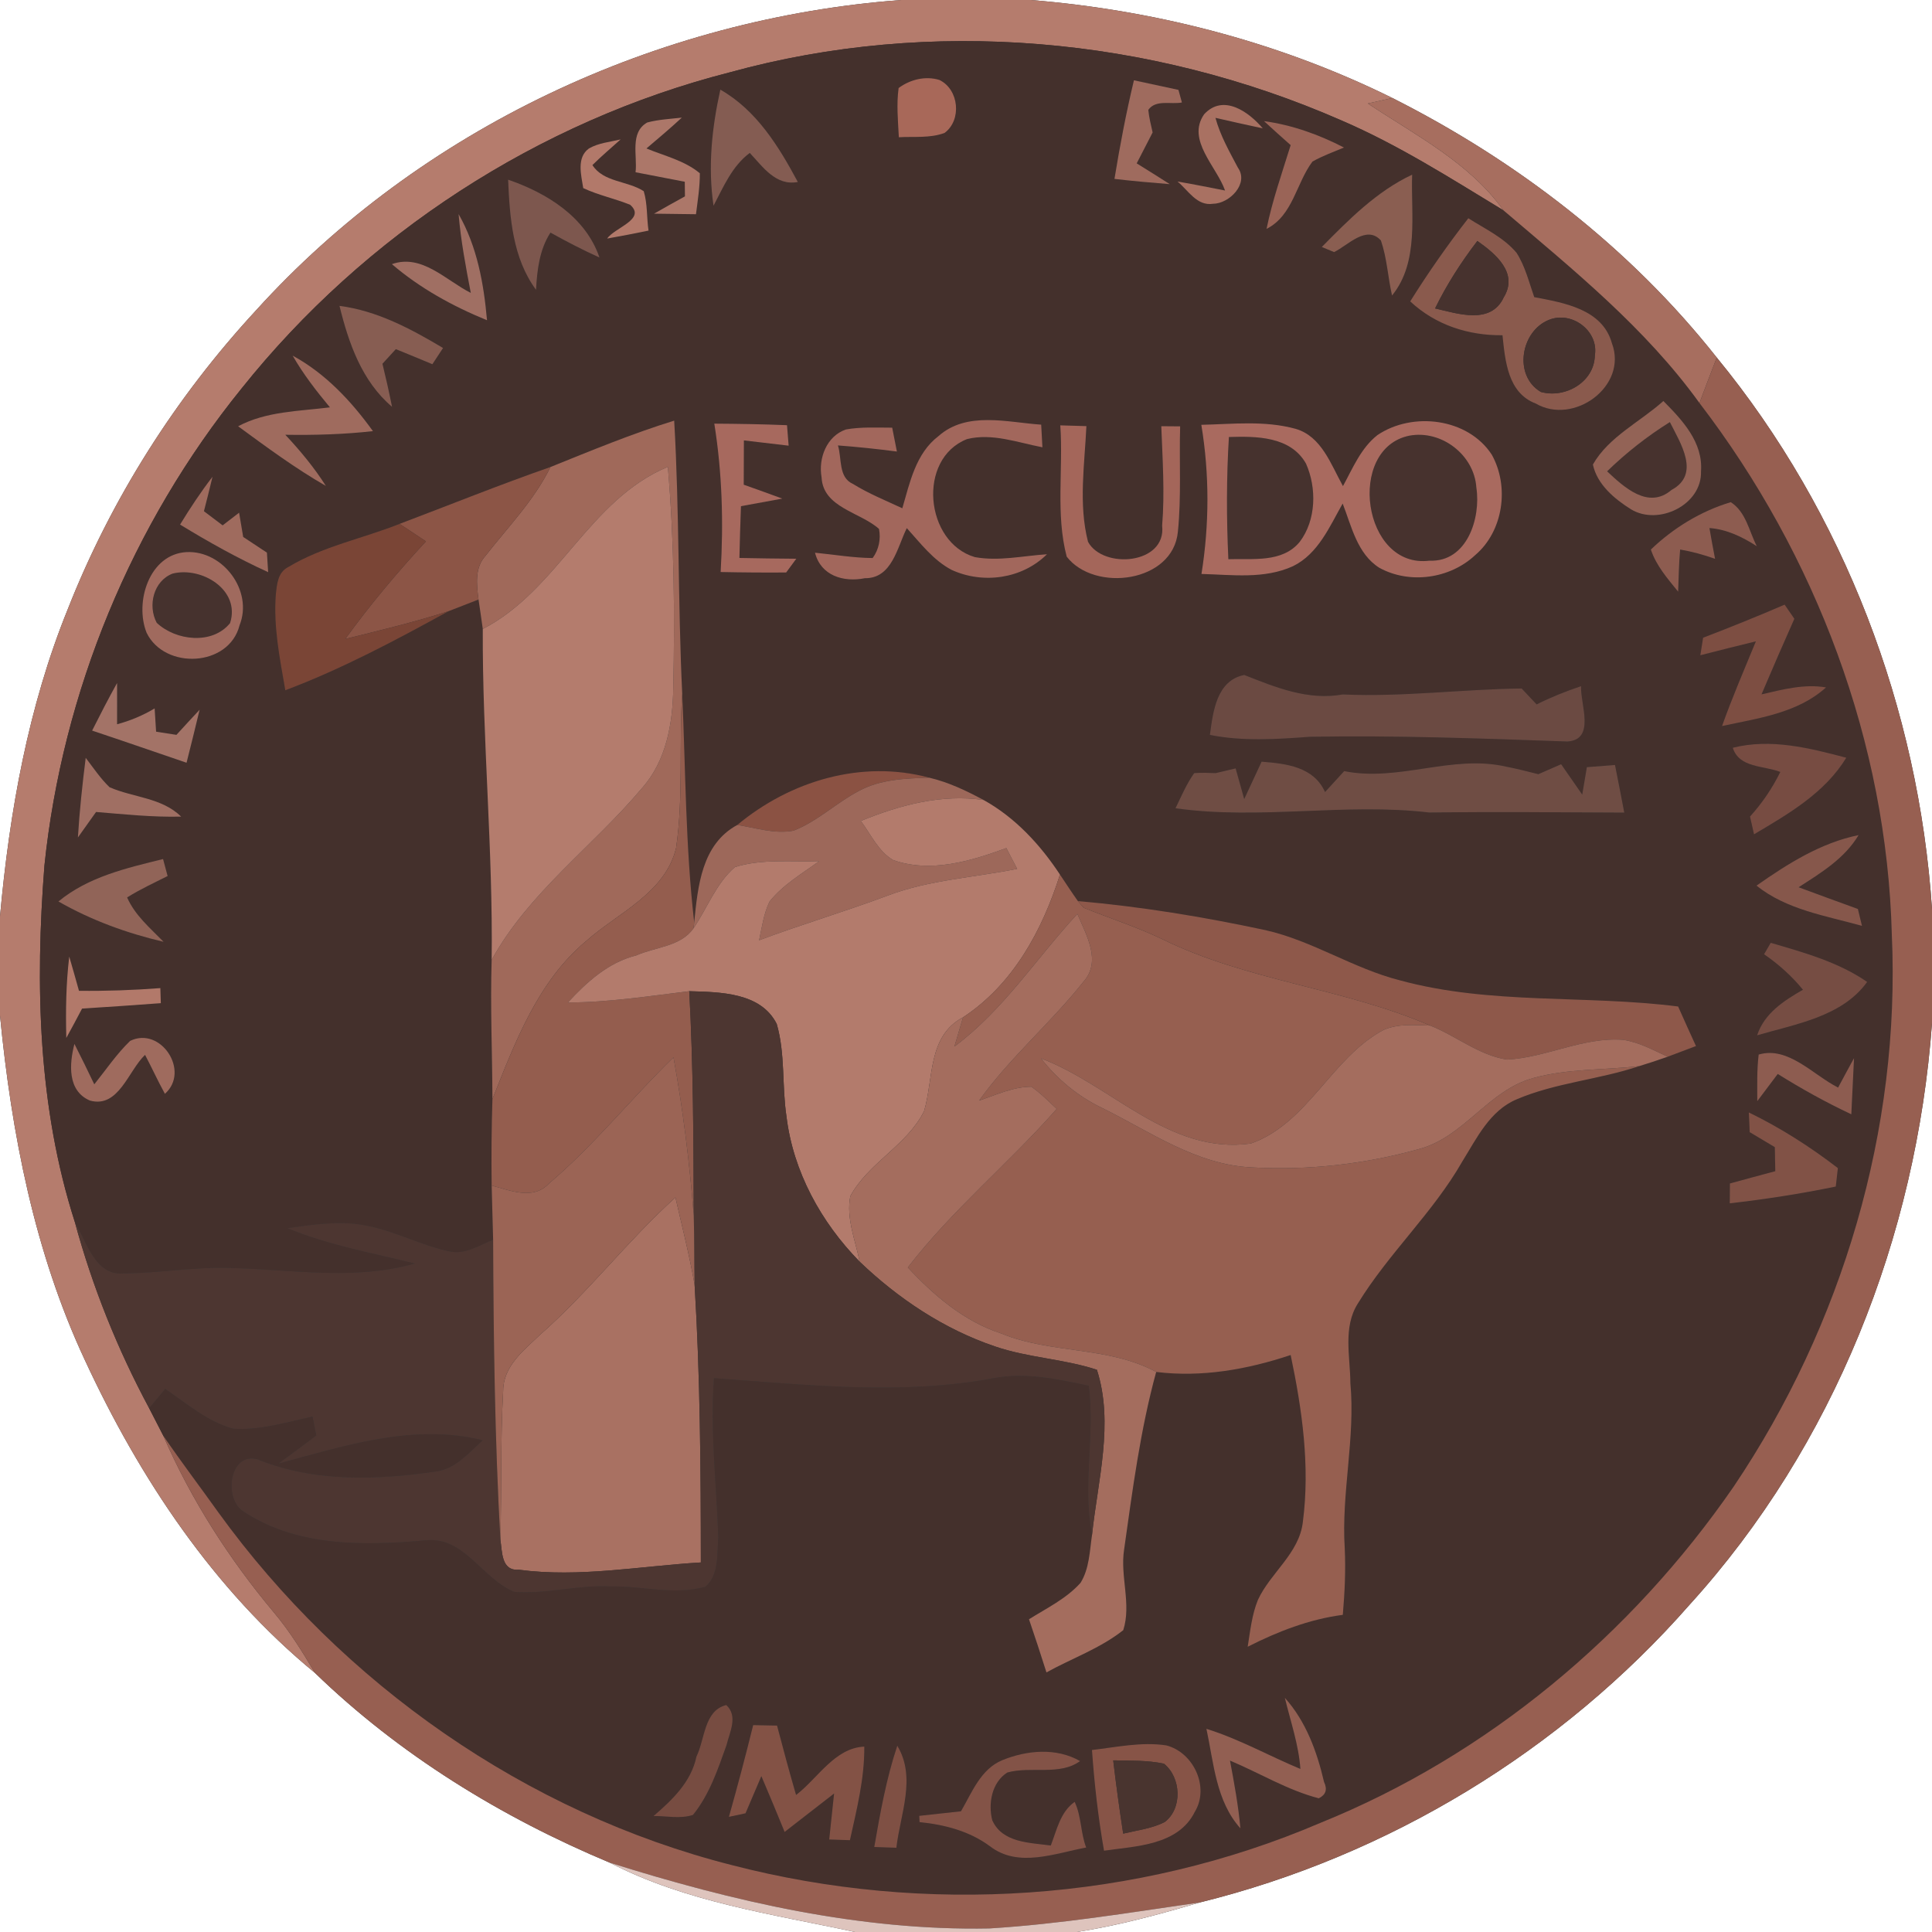 <?xml version="1.0" encoding="UTF-8" ?>
<!DOCTYPE svg PUBLIC "-//W3C//DTD SVG 1.1//EN" "http://www.w3.org/Graphics/SVG/1.1/DTD/svg11.dtd">
<svg width="250pt" height="250pt" viewBox="0 0 250 250" version="1.1" xmlns="http://www.w3.org/2000/svg">
<rect x="0" y="0" width="250" height="250" fill="#333333" stroke="none"/>
<g id="#ffffffff">
<path fill="#ffffff" opacity="1.00" d=" M 0.00 0.00 L 116.62 0.00 C 85.09 2.34 54.42 16.65 33.13 40.16 C 22.73 51.41 14.38 64.57 8.77 78.83 C 3.64 91.47 1.23 105.05 0.00 118.59 L 0.00 0.00 Z" />
<path fill="#ffffff" opacity="1.00" d=" M 133.39 0.00 L 250.00 0.00 L 250.00 117.63 C 248.27 91.75 238.64 66.36 222.15 46.27 C 210.94 32.08 196.28 20.80 180.17 12.68 C 165.59 5.47 149.58 1.32 133.39 0.00 Z" />
<path fill="#ffffff" opacity="1.00" d=" M 0.00 131.40 C 1.49 146.68 4.45 162.02 10.99 176.01 C 18.07 191.29 27.64 205.70 40.75 216.47 C 51.68 227.06 64.90 235.17 78.91 241.03 C 88.78 246.14 99.91 247.68 110.64 250.00 L 0.00 250.00 L 0.00 131.40 Z" />
<path fill="#ffffff" opacity="1.00" d=" M 218.64 207.64 C 237.31 187.09 247.99 159.98 250.00 132.40 L 250.00 250.00 L 139.35 250.00 C 144.74 249.16 150.01 247.72 155.24 246.18 C 179.64 240.17 202.07 226.54 218.64 207.64 Z" />
</g>
<g id="#b57c6dff">
<path fill="#b57c6d" opacity="1.00" d=" M 116.62 0.00 L 133.39 0.00 C 149.58 1.32 165.59 5.47 180.17 12.68 C 179.38 12.86 177.79 13.22 177.00 13.39 C 183.20 17.52 190.12 21.02 194.56 27.23 C 187.71 23.07 180.92 18.73 173.53 15.56 C 148.84 4.75 120.45 2.18 94.40 9.37 C 69.65 15.70 47.19 30.32 31.26 50.27 C 17.05 67.82 8.09 89.54 5.75 112.00 C 4.54 127.45 4.92 143.29 9.69 158.15 C 11.96 166.52 15.20 174.58 19.30 182.22 C 19.90 183.40 20.51 184.59 21.13 185.78 C 24.72 194.04 29.63 201.70 35.41 208.61 C 37.46 211.03 39.13 213.74 40.75 216.47 C 27.64 205.70 18.07 191.29 10.99 176.01 C 4.45 162.02 1.49 146.68 0.00 131.40 L 0.00 118.59 C 1.23 105.05 3.64 91.47 8.77 78.83 C 14.38 64.57 22.73 51.41 33.13 40.16 C 54.42 16.65 85.09 2.34 116.62 0.00 Z" />
</g>
<g id="#44302cff">
<path fill="#44302c" opacity="1.00" d=" M 94.40 9.37 C 120.45 2.18 148.84 4.75 173.53 15.56 C 180.92 18.73 187.71 23.07 194.56 27.23 C 203.59 34.92 212.92 42.45 219.91 52.15 C 234.98 71.82 244.16 96.10 244.80 120.94 C 245.94 146.13 238.39 171.49 224.34 192.36 C 211.12 211.53 192.49 227.14 170.85 235.88 C 147.00 246.10 119.72 247.84 94.65 241.33 C 68.06 234.57 44.30 217.89 28.26 195.71 C 25.89 192.39 23.42 189.14 21.13 185.78 C 20.51 184.59 19.90 183.40 19.30 182.22 C 19.82 181.60 20.86 180.35 21.38 179.73 C 24.18 181.62 26.84 183.97 30.16 184.87 C 33.65 185.12 37.06 184.03 40.44 183.31 C 40.56 183.92 40.81 185.14 40.93 185.75 C 39.30 186.96 37.67 188.17 36.04 189.39 C 44.63 187.08 53.51 184.16 62.46 186.37 C 60.69 187.96 59.02 190.01 56.52 190.39 C 48.82 191.52 40.71 191.83 33.36 188.85 C 29.73 187.81 28.92 193.75 31.37 195.50 C 38.31 200.18 47.06 200.04 55.07 199.32 C 60.09 198.78 62.41 204.35 66.56 205.99 C 70.71 206.31 74.82 205.06 78.98 205.29 C 83.06 205.20 87.26 206.46 91.26 205.33 C 93.06 203.87 92.77 201.04 92.95 198.91 C 92.72 192.06 91.89 185.21 92.39 178.34 C 104.39 179.19 116.58 180.58 128.52 178.35 C 132.66 177.55 136.83 178.45 140.88 179.32 C 141.72 185.74 140.03 192.21 141.31 198.60 C 141.00 200.69 140.97 202.97 139.82 204.82 C 137.98 206.87 135.45 208.09 133.15 209.53 C 133.93 211.81 134.68 214.10 135.41 216.41 C 138.71 214.58 142.37 213.31 145.35 210.94 C 146.43 207.59 144.92 203.97 145.46 200.51 C 146.55 192.81 147.55 185.05 149.61 177.53 C 155.51 178.26 161.41 177.21 167.01 175.34 C 168.50 182.42 169.53 189.71 168.59 196.93 C 168.13 201.00 164.42 203.48 162.78 207.01 C 161.99 208.94 161.78 211.04 161.45 213.09 C 165.33 211.12 169.42 209.53 173.76 208.96 C 174.00 206.11 174.15 203.24 174.01 200.37 C 173.55 193.21 175.40 186.13 174.74 178.97 C 174.72 175.55 173.75 171.75 175.71 168.67 C 179.69 162.17 185.43 156.93 189.22 150.30 C 191.09 147.29 192.78 143.72 196.24 142.26 C 201.32 140.09 206.92 139.71 212.13 137.95 C 213.36 137.58 214.58 137.17 215.80 136.74 C 217.02 136.28 218.24 135.82 219.46 135.36 C 218.68 133.66 217.91 131.95 217.15 130.24 C 205.19 128.71 192.90 130.05 181.17 126.86 C 175.13 125.33 169.84 121.73 163.75 120.36 C 155.74 118.64 147.64 117.31 139.48 116.60 C 138.68 115.48 137.93 114.31 137.16 113.17 C 134.61 109.30 131.37 105.79 127.28 103.52 C 125.05 102.32 122.72 101.21 120.24 100.63 C 111.48 98.27 102.25 101.05 95.40 106.75 C 90.79 109.25 90.30 114.68 89.83 119.35 C 88.70 109.52 88.72 99.63 88.28 89.76 C 87.71 77.99 87.93 66.19 87.24 54.43 C 81.79 56.11 76.52 58.30 71.23 60.43 C 64.66 62.72 58.21 65.33 51.70 67.79 C 46.93 69.69 41.75 70.69 37.31 73.37 C 35.94 74.04 35.83 75.62 35.69 76.95 C 35.37 81.11 36.21 85.24 36.92 89.32 C 44.27 86.55 51.19 82.86 58.06 79.08 C 59.34 78.58 60.63 78.08 61.92 77.58 C 62.11 78.85 62.30 80.12 62.47 81.39 C 62.41 95.68 63.80 109.92 63.62 124.21 C 63.43 130.22 63.70 136.22 63.72 142.23 C 63.60 145.96 63.57 149.69 63.62 153.41 C 63.67 155.75 63.76 158.08 63.81 160.41 C 62.01 161.14 60.16 162.39 58.13 161.92 C 54.30 161.10 50.80 159.13 46.92 158.50 C 43.68 157.95 40.39 158.48 37.17 158.92 C 42.47 161.12 48.13 162.12 53.66 163.50 C 45.91 165.71 37.88 164.29 30.00 164.08 C 25.34 163.88 20.72 164.75 16.06 164.77 C 12.33 165.17 11.24 160.71 9.69 158.15 C 4.92 143.29 4.54 127.45 5.75 112.00 C 8.09 89.54 17.05 67.82 31.26 50.27 C 47.19 30.32 69.65 15.70 94.40 9.37 M 116.28 11.39 C 115.99 13.50 116.20 15.64 116.31 17.76 C 118.27 17.64 120.34 17.91 122.23 17.20 C 124.48 15.53 124.10 11.58 121.57 10.35 C 119.76 9.79 117.78 10.28 116.28 11.39 M 144.21 23.15 C 146.59 23.43 148.98 23.64 151.37 23.83 C 149.95 22.92 148.52 22.03 147.09 21.14 C 147.77 19.81 148.46 18.48 149.15 17.14 C 148.93 16.17 148.69 15.21 148.59 14.22 C 149.56 12.84 151.52 13.55 152.94 13.26 C 152.83 12.85 152.60 12.04 152.49 11.63 C 150.57 11.21 148.65 10.80 146.73 10.39 C 145.72 14.61 144.91 18.87 144.21 23.15 M 93.21 11.60 C 92.12 16.52 91.58 21.60 92.33 26.62 C 93.62 24.18 94.73 21.49 97.02 19.79 C 98.72 21.59 100.38 24.09 103.24 23.55 C 100.77 18.94 97.89 14.26 93.21 11.60 M 155.81 14.79 C 153.50 18.12 157.43 21.54 158.52 24.65 C 156.47 24.26 154.42 23.83 152.37 23.49 C 153.76 24.63 154.87 26.69 156.96 26.37 C 159.07 26.36 161.66 23.76 160.18 21.69 C 159.08 19.60 157.90 17.54 157.28 15.25 C 159.32 15.71 161.35 16.18 163.40 16.61 C 161.59 14.46 158.28 12.10 155.81 14.79 M 83.75 15.85 C 81.46 17.15 82.50 20.16 82.24 22.29 C 84.36 22.70 86.49 23.11 88.61 23.52 C 88.62 24.00 88.63 24.94 88.63 25.41 C 87.29 26.15 85.95 26.89 84.63 27.65 C 86.44 27.68 88.25 27.69 90.06 27.72 C 90.28 25.96 90.57 24.20 90.56 22.42 C 88.58 20.77 85.99 20.18 83.65 19.21 C 85.20 17.90 86.75 16.59 88.23 15.22 C 86.73 15.39 85.21 15.46 83.75 15.85 M 163.56 15.67 C 164.69 16.72 165.85 17.75 167.01 18.78 C 165.90 22.37 164.64 25.93 163.89 29.62 C 167.32 27.88 167.71 23.73 169.83 20.91 C 171.13 20.17 172.54 19.67 173.91 19.09 C 170.66 17.41 167.19 16.17 163.56 15.67 M 76.21 19.21 C 74.57 20.39 75.21 22.67 75.47 24.34 C 77.42 25.26 79.55 25.69 81.54 26.50 C 83.67 28.37 79.50 29.46 78.57 30.87 C 80.36 30.55 82.14 30.21 83.92 29.84 C 83.67 28.15 83.80 26.39 83.30 24.74 C 81.22 23.38 78.08 23.60 76.66 21.36 C 77.83 20.20 79.09 19.14 80.31 18.04 C 78.93 18.37 77.46 18.49 76.21 19.21 M 171.04 31.96 C 171.43 32.13 172.23 32.46 172.63 32.62 C 174.42 31.76 176.81 29.05 178.69 31.12 C 179.48 33.42 179.59 35.88 180.13 38.24 C 183.66 33.90 182.56 27.79 182.73 22.60 C 178.14 24.76 174.55 28.40 171.04 31.96 M 65.75 23.25 C 65.96 28.18 66.33 33.38 69.36 37.50 C 69.51 34.93 69.80 32.31 71.23 30.10 C 73.30 31.25 75.41 32.35 77.57 33.32 C 75.78 28.06 70.75 24.97 65.75 23.25 M 59.34 27.70 C 59.63 31.13 60.27 34.52 60.92 37.90 C 57.71 36.29 54.59 32.80 50.71 34.18 C 54.35 37.30 58.59 39.63 63.02 41.44 C 62.60 36.69 61.74 31.89 59.34 27.70 M 182.48 39.00 C 185.75 42.05 189.99 43.43 194.42 43.38 C 194.77 46.69 195.10 50.85 198.73 52.22 C 203.64 55.08 210.68 49.98 208.58 44.41 C 207.35 39.99 202.37 39.18 198.53 38.45 C 197.85 36.51 197.36 34.45 196.24 32.71 C 194.57 30.72 192.14 29.61 190.00 28.24 C 187.31 31.70 184.80 35.29 182.48 39.00 M 43.93 39.58 C 45.11 44.40 46.83 49.34 50.73 52.64 C 50.36 50.78 49.94 48.92 49.49 47.07 C 50.07 46.44 50.64 45.81 51.22 45.18 C 52.80 45.82 54.37 46.47 55.95 47.13 C 56.29 46.60 56.99 45.55 57.33 45.03 C 53.17 42.55 48.81 40.21 43.93 39.58 M 37.87 46.02 C 39.24 48.42 40.93 50.59 42.69 52.71 C 38.68 53.22 34.46 53.21 30.81 55.16 C 34.51 57.87 38.20 60.60 42.17 62.88 C 40.66 60.50 38.85 58.32 36.92 56.26 C 40.70 56.32 44.49 56.21 48.26 55.79 C 45.46 51.91 42.12 48.33 37.87 46.02 M 206.12 60.11 C 206.66 62.68 208.91 64.57 211.06 65.91 C 214.61 68.06 220.25 65.33 220.11 60.99 C 220.39 57.22 217.69 54.36 215.24 51.89 C 212.22 54.60 208.15 56.53 206.12 60.11 M 121.43 56.44 C 118.50 58.67 117.73 62.44 116.76 65.77 C 114.62 64.77 112.41 63.88 110.39 62.63 C 108.45 61.78 108.96 59.32 108.43 57.64 C 110.98 57.83 113.52 58.10 116.06 58.43 C 115.85 57.40 115.65 56.37 115.45 55.34 C 113.46 55.34 111.44 55.22 109.47 55.57 C 106.97 56.42 105.87 59.30 106.31 61.76 C 106.50 65.70 111.29 66.25 113.74 68.44 C 114.00 69.75 113.72 71.12 112.92 72.21 C 110.42 72.19 107.94 71.76 105.46 71.52 C 106.21 74.49 109.15 75.38 111.91 74.82 C 115.43 74.87 116.10 70.83 117.34 68.34 C 119.11 70.29 120.76 72.50 123.15 73.75 C 127.23 75.61 132.26 74.91 135.48 71.72 C 132.38 71.92 129.24 72.65 126.15 72.09 C 119.69 70.20 118.64 59.38 125.13 56.82 C 128.39 56.01 131.69 57.27 134.89 57.88 C 134.85 57.15 134.77 55.69 134.73 54.95 C 130.33 54.65 125.10 53.17 121.43 56.44 M 178.24 56.30 C 176.10 57.98 175.05 60.58 173.78 62.90 C 172.23 60.13 171.02 56.46 167.65 55.49 C 163.67 54.39 159.51 54.88 155.45 54.97 C 156.51 61.36 156.49 67.88 155.47 74.27 C 159.42 74.37 163.60 74.97 167.32 73.26 C 170.57 71.67 172.05 68.14 173.74 65.16 C 174.89 68.10 175.62 71.66 178.48 73.47 C 182.40 75.63 187.62 74.89 190.87 71.85 C 194.54 68.75 195.34 62.97 193.04 58.84 C 189.95 54.09 182.79 53.23 178.24 56.30 M 92.43 54.82 C 93.45 61.17 93.63 67.61 93.25 74.02 C 96.08 74.08 98.90 74.10 101.73 74.08 C 102.05 73.63 102.71 72.74 103.04 72.30 C 100.58 72.29 98.13 72.24 95.68 72.20 C 95.73 69.96 95.80 67.73 95.88 65.50 C 97.66 65.18 99.44 64.85 101.23 64.52 C 99.57 63.90 97.90 63.31 96.24 62.72 C 96.24 60.81 96.25 58.90 96.26 56.99 C 98.19 57.21 100.12 57.44 102.05 57.67 C 101.99 57.01 101.89 55.68 101.84 55.02 C 98.71 54.89 95.57 54.84 92.43 54.82 M 137.20 55.04 C 137.60 60.68 136.58 66.52 138.03 72.03 C 141.63 76.69 151.82 75.40 152.42 68.79 C 152.88 64.27 152.58 59.71 152.71 55.17 C 152.10 55.16 150.88 55.15 150.27 55.15 C 150.43 59.43 150.73 63.74 150.38 68.02 C 150.95 73.04 142.74 73.69 140.79 70.11 C 139.54 65.24 140.35 60.11 140.58 55.14 C 139.45 55.11 138.33 55.07 137.20 55.04 M 23.30 67.88 C 26.98 70.13 30.76 72.24 34.70 74.04 C 34.66 73.41 34.58 72.14 34.54 71.51 C 33.52 70.83 32.49 70.15 31.47 69.48 C 31.29 68.43 31.12 67.38 30.94 66.34 C 30.23 66.89 29.52 67.43 28.81 67.98 C 28.00 67.37 27.20 66.76 26.39 66.15 C 26.77 64.66 27.15 63.18 27.50 61.69 C 25.98 63.66 24.60 65.75 23.30 67.88 M 213.62 71.11 C 214.31 73.20 215.79 74.88 217.15 76.56 C 217.23 74.74 217.24 72.92 217.41 71.11 C 218.94 71.37 220.45 71.79 221.93 72.31 C 221.67 70.99 221.43 69.66 221.20 68.33 C 223.44 68.49 225.47 69.48 227.33 70.68 C 226.33 68.74 225.93 66.23 223.96 64.98 C 220.09 66.14 216.53 68.32 213.62 71.11 M 24.15 71.44 C 19.30 71.69 17.39 77.94 18.97 81.88 C 21.32 86.71 29.64 86.31 31.00 80.91 C 32.79 76.45 28.85 71.22 24.15 71.44 M 220.38 82.52 C 220.29 83.09 220.11 84.23 220.02 84.79 C 222.41 84.18 224.81 83.57 227.21 82.99 C 225.71 86.63 224.15 90.24 222.83 93.95 C 227.49 92.94 232.60 92.29 236.29 88.95 C 233.46 88.47 230.67 89.22 227.94 89.85 C 229.33 86.58 230.74 83.32 232.19 80.07 C 231.88 79.61 231.25 78.70 230.93 78.24 C 227.45 79.74 223.93 81.16 220.38 82.52 M 156.56 95.10 C 160.83 95.95 165.18 95.66 169.49 95.34 C 180.61 95.14 191.73 95.56 202.83 95.95 C 206.50 95.71 204.48 91.11 204.59 88.79 C 202.62 89.45 200.69 90.22 198.84 91.15 C 198.19 90.46 197.54 89.78 196.90 89.09 C 189.17 89.18 181.49 90.21 173.75 89.86 C 169.27 90.67 165.08 88.95 161.01 87.34 C 157.41 88.05 156.96 92.12 156.56 95.10 M 11.92 94.54 C 16.00 95.90 20.06 97.31 24.14 98.70 C 24.71 96.42 25.29 94.13 25.83 91.84 C 24.82 92.92 23.82 94.00 22.83 95.09 C 22.17 94.98 20.85 94.78 20.20 94.68 C 20.13 93.67 20.07 92.67 20.01 91.67 C 18.49 92.58 16.86 93.26 15.15 93.72 C 15.15 91.94 15.16 90.16 15.15 88.38 C 14.02 90.41 12.96 92.47 11.92 94.54 M 224.22 96.76 C 225.05 99.40 228.24 99.05 230.37 99.89 C 229.34 101.99 228.02 103.93 226.45 105.66 C 226.62 106.43 226.79 107.20 226.97 107.96 C 231.44 105.31 236.12 102.62 238.91 98.05 C 234.15 96.79 229.13 95.52 224.22 96.76 M 11.09 98.06 C 10.66 101.48 10.29 104.92 10.08 108.37 C 10.87 107.27 11.65 106.17 12.43 105.07 C 16.09 105.37 19.76 105.76 23.44 105.67 C 20.93 103.20 17.25 103.21 14.18 101.87 C 12.99 100.73 12.08 99.35 11.09 98.06 M 154.53 100.04 C 153.53 101.44 152.86 103.04 152.11 104.59 C 163.04 106.13 174.03 103.86 184.97 105.14 C 193.38 105.03 201.78 105.11 210.18 105.15 C 209.79 103.09 209.39 101.04 208.98 98.99 C 207.77 99.08 206.55 99.17 205.34 99.27 C 205.14 100.45 204.94 101.64 204.74 102.82 C 203.83 101.51 202.92 100.20 202.01 98.89 C 201.02 99.32 200.04 99.75 199.06 100.18 C 197.69 99.83 196.31 99.48 194.92 99.21 C 187.91 97.58 180.98 101.21 173.94 99.78 C 173.11 100.68 172.28 101.59 171.46 102.49 C 169.99 99.21 166.44 98.81 163.25 98.56 C 162.50 100.17 161.75 101.78 161.00 103.40 C 160.62 102.07 160.26 100.75 159.89 99.43 C 159.02 99.64 158.17 99.84 157.31 100.04 C 156.38 100.01 155.45 99.97 154.53 100.04 M 227.29 114.60 C 231.20 117.74 236.26 118.49 240.94 119.81 C 240.81 119.26 240.55 118.17 240.41 117.62 C 237.85 116.69 235.29 115.76 232.74 114.81 C 235.63 112.95 238.69 111.10 240.50 108.06 C 235.60 109.06 231.33 111.77 227.29 114.60 M 7.56 116.65 C 11.81 119.08 16.42 120.76 21.17 121.87 C 19.44 120.10 17.47 118.45 16.45 116.13 C 18.12 115.08 19.92 114.25 21.69 113.36 C 21.50 112.63 21.30 111.89 21.10 111.16 C 16.36 112.33 11.42 113.46 7.56 116.65 M 229.13 122.00 C 228.92 122.37 228.49 123.11 228.27 123.48 C 230.15 124.77 231.85 126.30 233.30 128.07 C 230.82 129.50 228.31 131.11 227.37 133.97 C 232.35 132.51 238.38 131.56 241.61 127.06 C 237.87 124.48 233.44 123.26 229.13 122.00 M 8.58 134.31 C 9.28 133.05 9.95 131.78 10.62 130.51 C 14.02 130.29 17.41 130.07 20.81 129.81 C 20.79 129.33 20.76 128.35 20.75 127.86 C 17.25 128.13 13.74 128.25 10.22 128.21 C 9.81 126.73 9.39 125.25 8.96 123.78 C 8.54 127.28 8.49 130.80 8.58 134.31 M 16.84 134.69 C 15.09 136.38 13.72 138.42 12.20 140.31 C 11.36 138.55 10.51 136.81 9.63 135.08 C 8.97 137.64 8.69 141.15 11.63 142.41 C 15.35 143.45 16.61 138.54 18.77 136.50 C 19.65 138.17 20.43 139.89 21.34 141.54 C 24.66 138.60 20.78 132.76 16.84 134.69 M 227.57 136.46 C 227.33 138.46 227.39 140.48 227.39 142.49 C 228.28 141.32 229.16 140.14 230.04 138.97 C 233.11 140.89 236.28 142.65 239.56 144.19 C 239.68 141.77 239.80 139.34 239.91 136.92 C 239.22 138.18 238.53 139.45 237.85 140.73 C 234.63 139.11 231.39 135.33 227.57 136.46 M 226.30 143.95 C 226.33 144.59 226.38 145.86 226.41 146.50 C 227.49 147.15 228.57 147.79 229.66 148.44 C 229.68 149.47 229.70 150.51 229.72 151.55 C 227.76 152.08 225.80 152.60 223.85 153.14 C 223.84 153.78 223.83 155.06 223.83 155.71 C 228.43 155.19 233.01 154.47 237.55 153.54 C 237.61 152.94 237.75 151.75 237.82 151.15 C 234.22 148.38 230.38 145.93 226.30 143.95 M 166.26 219.70 C 166.99 222.75 168.05 225.75 168.27 228.90 C 164.20 227.21 160.34 225.02 156.11 223.71 C 157.06 228.13 157.34 233.06 160.51 236.59 C 160.24 233.64 159.71 230.73 159.16 227.82 C 162.99 229.43 166.61 231.65 170.65 232.70 C 171.57 232.25 171.79 231.54 171.33 230.58 C 170.42 226.66 168.99 222.74 166.26 219.70 M 90.12 227.30 C 89.44 230.58 87.00 232.90 84.57 234.99 C 86.26 234.98 88.03 235.39 89.67 234.85 C 91.80 232.23 92.89 228.96 94.01 225.82 C 94.42 224.13 95.54 222.07 93.98 220.63 C 91.09 221.34 91.23 225.05 90.12 227.30 M 97.46 223.23 C 96.48 227.21 95.43 231.16 94.32 235.10 C 94.86 234.99 95.94 234.75 96.47 234.64 C 97.15 233.03 97.84 231.43 98.52 229.83 C 99.55 232.23 100.54 234.64 101.53 237.05 C 103.66 235.40 105.79 233.73 107.93 232.08 C 107.72 234.06 107.52 236.04 107.30 238.03 C 107.97 238.05 109.31 238.10 109.98 238.12 C 110.86 234.14 111.88 230.12 111.84 226.01 C 108.00 226.18 105.83 230.12 103.01 232.27 C 102.14 229.28 101.34 226.29 100.55 223.29 C 99.52 223.27 98.49 223.25 97.46 223.23 M 141.30 226.45 C 141.61 230.82 142.10 235.17 142.86 239.48 C 147.02 238.88 152.45 238.80 154.61 234.45 C 156.55 231.25 154.44 226.75 150.91 225.85 C 147.70 225.37 144.48 226.08 141.30 226.45 M 113.13 239.00 C 113.84 239.02 115.28 239.07 115.99 239.10 C 116.49 234.75 118.60 230.02 116.11 225.90 C 114.68 230.16 113.90 234.59 113.13 239.00 M 129.71 227.76 C 126.90 228.91 125.77 231.95 124.35 234.38 C 122.55 234.58 120.75 234.77 118.95 234.97 L 118.99 235.78 C 122.23 236.11 125.42 236.93 128.08 238.89 C 131.76 241.75 136.49 239.82 140.55 239.07 C 139.82 237.15 139.94 235.02 139.06 233.16 C 137.19 234.48 136.75 236.81 135.97 238.81 C 133.26 238.43 129.71 238.48 128.40 235.54 C 127.84 233.37 128.35 230.62 130.35 229.36 C 133.40 228.51 137.14 229.81 139.76 227.88 C 136.68 226.12 132.89 226.47 129.71 227.76 Z" />
</g>
<g id="#a86859ff">
<path fill="#a86859" opacity="1.00" d=" M 116.28 11.39 C 117.78 10.28 119.76 9.79 121.57 10.35 C 124.10 11.58 124.48 15.53 122.23 17.20 C 120.34 17.91 118.27 17.64 116.31 17.76 C 116.20 15.64 115.99 13.50 116.28 11.39 Z" />
</g>
<g id="#9f6b5eff">
<path fill="#9f6b5e" opacity="1.00" d=" M 144.21 23.15 C 144.91 18.87 145.72 14.61 146.73 10.39 C 148.65 10.80 150.57 11.21 152.49 11.63 C 152.60 12.04 152.83 12.85 152.94 13.26 C 151.52 13.55 149.56 12.84 148.59 14.22 C 148.69 15.21 148.93 16.17 149.15 17.14 C 148.46 18.48 147.77 19.81 147.09 21.14 C 148.52 22.03 149.95 22.92 151.37 23.83 C 148.98 23.64 146.59 23.43 144.21 23.15 Z" />
<path fill="#9f6b5e" opacity="1.00" d=" M 37.87 46.02 C 42.12 48.33 45.46 51.91 48.26 55.79 C 44.49 56.21 40.70 56.32 36.92 56.26 C 38.85 58.32 40.66 60.50 42.17 62.88 C 38.20 60.60 34.51 57.87 30.81 55.16 C 34.46 53.21 38.68 53.22 42.69 52.71 C 40.93 50.59 39.24 48.42 37.87 46.02 Z" />
<path fill="#9f6b5e" opacity="1.00" d=" M 23.30 67.88 C 24.60 65.75 25.98 63.66 27.50 61.69 C 27.15 63.18 26.77 64.66 26.39 66.15 C 27.20 66.76 28.00 67.37 28.81 67.98 C 29.52 67.43 30.23 66.89 30.94 66.34 C 31.12 67.38 31.29 68.43 31.47 69.48 C 32.49 70.15 33.52 70.83 34.54 71.51 C 34.58 72.14 34.66 73.41 34.70 74.04 C 30.76 72.24 26.98 70.13 23.30 67.88 Z" />
<path fill="#9f6b5e" opacity="1.00" d=" M 16.84 134.69 C 20.78 132.76 24.66 138.60 21.34 141.54 C 20.43 139.89 19.65 138.17 18.77 136.50 C 16.61 138.54 15.35 143.45 11.63 142.41 C 8.69 141.15 8.97 137.64 9.63 135.08 C 10.51 136.81 11.36 138.55 12.20 140.31 C 13.72 138.42 15.09 136.38 16.84 134.69 Z" />
</g>
<g id="#845c52ff">
<path fill="#845c52" opacity="1.00" d=" M 93.21 11.60 C 97.89 14.26 100.77 18.94 103.24 23.55 C 100.38 24.09 98.72 21.59 97.02 19.79 C 94.73 21.49 93.62 24.18 92.33 26.62 C 91.58 21.60 92.12 16.52 93.21 11.60 Z" />
</g>
<g id="#a76e5fff">
<path fill="#a76e5f" opacity="1.00" d=" M 177.00 13.39 C 177.79 13.22 179.38 12.86 180.17 12.68 C 196.28 20.80 210.94 32.08 222.15 46.27 C 221.39 48.22 220.65 50.18 219.91 52.15 C 212.92 42.45 203.59 34.92 194.56 27.23 C 190.12 21.02 183.20 17.52 177.00 13.39 Z" />
</g>
<g id="#a97162ff">
<path fill="#a97162" opacity="1.00" d=" M 155.81 14.79 C 158.28 12.10 161.59 14.46 163.40 16.61 C 161.35 16.18 159.32 15.71 157.28 15.25 C 157.90 17.54 159.08 19.60 160.18 21.69 C 161.66 23.76 159.07 26.36 156.96 26.37 C 154.87 26.69 153.76 24.63 152.37 23.49 C 154.42 23.83 156.47 24.26 158.52 24.65 C 157.43 21.54 153.50 18.12 155.81 14.79 Z" />
<path fill="#a97162" opacity="1.00" d=" M 69.81 172.78 C 76.10 167.27 81.18 160.56 87.40 154.95 C 88.26 158.71 89.22 162.45 89.88 166.24 C 90.61 178.21 90.68 190.20 90.69 202.18 C 82.85 202.64 74.96 204.17 67.13 203.12 C 64.85 203.29 65.00 200.82 64.75 199.24 C 64.92 192.82 64.75 186.38 65.11 179.96 C 65.11 176.81 67.74 174.76 69.81 172.78 Z" />
</g>
<g id="#ac7769ff">
<path fill="#ac7769" opacity="1.00" d=" M 83.75 15.85 C 85.21 15.46 86.73 15.39 88.23 15.22 C 86.75 16.59 85.20 17.90 83.65 19.21 C 85.99 20.18 88.58 20.77 90.56 22.42 C 90.57 24.20 90.28 25.96 90.06 27.72 C 88.25 27.69 86.44 27.68 84.63 27.65 C 85.95 26.89 87.29 26.15 88.63 25.41 C 88.63 24.94 88.62 24.00 88.61 23.52 C 86.49 23.11 84.36 22.70 82.24 22.29 C 82.50 20.16 81.46 17.15 83.75 15.85 Z" />
</g>
<g id="#9a6457ff">
<path fill="#9a6457" opacity="1.00" d=" M 163.56 15.67 C 167.19 16.17 170.66 17.41 173.91 19.09 C 172.54 19.67 171.13 20.17 169.83 20.91 C 167.71 23.73 167.32 27.88 163.89 29.62 C 164.64 25.93 165.90 22.37 167.01 18.78 C 165.85 17.75 164.69 16.72 163.56 15.67 Z" />
</g>
<g id="#b2796aff">
<path fill="#b2796a" opacity="1.00" d=" M 76.21 19.21 C 77.46 18.49 78.93 18.37 80.31 18.04 C 79.09 19.14 77.83 20.20 76.66 21.36 C 78.08 23.60 81.22 23.38 83.30 24.74 C 83.80 26.39 83.67 28.15 83.92 29.84 C 82.14 30.21 80.36 30.55 78.57 30.87 C 79.50 29.46 83.67 28.37 81.54 26.50 C 79.55 25.69 77.42 25.26 75.47 24.34 C 75.21 22.67 74.57 20.39 76.21 19.21 Z" />
<path fill="#b2796a" opacity="1.00" d=" M 8.58 134.31 C 8.49 130.80 8.54 127.28 8.96 123.78 C 9.39 125.25 9.81 126.73 10.22 128.21 C 13.74 128.25 17.25 128.13 20.75 127.86 C 20.76 128.35 20.79 129.33 20.81 129.81 C 17.41 130.07 14.02 130.29 10.62 130.51 C 9.95 131.78 9.28 133.05 8.58 134.31 Z" />
</g>
<g id="#8a5e51ff">
<path fill="#8a5e51" opacity="1.00" d=" M 171.04 31.96 C 174.55 28.40 178.14 24.76 182.73 22.60 C 182.56 27.79 183.66 33.90 180.13 38.24 C 179.59 35.88 179.48 33.42 178.69 31.12 C 176.81 29.05 174.42 31.76 172.63 32.62 C 172.23 32.46 171.43 32.13 171.04 31.96 Z" />
</g>
<g id="#7d574eff">
<path fill="#7d574e" opacity="1.00" d=" M 65.75 23.25 C 70.75 24.97 75.78 28.06 77.57 33.32 C 75.41 32.35 73.30 31.25 71.23 30.10 C 69.80 32.31 69.51 34.93 69.36 37.50 C 66.33 33.38 65.96 28.18 65.75 23.25 Z" />
</g>
<g id="#a06f63ff">
<path fill="#a06f63" opacity="1.00" d=" M 59.34 27.70 C 61.74 31.89 62.60 36.69 63.02 41.44 C 58.59 39.63 54.35 37.30 50.71 34.18 C 54.59 32.80 57.71 36.29 60.92 37.90 C 60.27 34.52 59.63 31.13 59.34 27.70 Z" />
<path fill="#a06f63" opacity="1.00" d=" M 11.09 98.06 C 12.08 99.35 12.99 100.73 14.18 101.87 C 17.25 103.21 20.93 103.20 23.44 105.67 C 19.76 105.76 16.09 105.37 12.43 105.07 C 11.65 106.17 10.87 107.27 10.08 108.37 C 10.29 104.92 10.66 101.48 11.09 98.06 Z" />
</g>
<g id="#8a5a4dff">
<path fill="#8a5a4d" opacity="1.00" d=" M 182.48 39.00 C 184.80 35.29 187.31 31.70 190.00 28.24 C 192.14 29.61 194.57 30.72 196.24 32.71 C 197.36 34.45 197.85 36.51 198.53 38.45 C 202.37 39.18 207.35 39.99 208.58 44.41 C 210.68 49.98 203.64 55.08 198.73 52.22 C 195.10 50.85 194.77 46.69 194.42 43.38 C 189.99 43.43 185.75 42.05 182.48 39.00 M 185.70 39.91 C 188.62 40.58 192.92 42.06 194.58 38.48 C 196.52 35.32 193.51 32.83 191.17 31.18 C 189.08 33.91 187.21 36.81 185.70 39.91 M 200.44 41.39 C 196.79 42.83 195.79 48.60 199.39 50.72 C 202.53 51.59 206.30 49.45 206.37 46.00 C 206.90 42.80 203.37 40.20 200.44 41.39 Z" />
</g>
<g id="#47322eff">
<path fill="#47322e" opacity="1.00" d=" M 185.70 39.91 C 187.21 36.81 189.08 33.91 191.17 31.18 C 193.51 32.83 196.52 35.32 194.58 38.48 C 192.92 42.06 188.62 40.58 185.70 39.91 Z" />
<path fill="#47322e" opacity="1.00" d=" M 207.96 60.99 C 210.43 58.59 213.15 56.45 216.08 54.62 C 217.44 57.34 220.09 61.36 216.29 63.40 C 213.29 65.96 210.16 63.05 207.96 60.99 Z" />
<path fill="#47322e" opacity="1.00" d=" M 182.35 56.38 C 186.51 55.59 190.77 58.86 191.04 63.10 C 191.64 67.03 189.84 72.75 184.99 72.55 C 176.30 73.65 174.19 58.06 182.35 56.38 Z" />
</g>
<g id="#875d52ff">
<path fill="#875d52" opacity="1.00" d=" M 43.93 39.58 C 48.81 40.21 53.17 42.55 57.33 45.03 C 56.99 45.55 56.29 46.60 55.95 47.13 C 54.37 46.47 52.80 45.82 51.22 45.18 C 50.64 45.81 50.07 46.44 49.49 47.07 C 49.94 48.92 50.36 50.78 50.73 52.64 C 46.83 49.34 45.11 44.40 43.93 39.58 Z" />
</g>
<g id="#46322eff">
<path fill="#46322e" opacity="1.00" d=" M 200.44 41.39 C 203.37 40.20 206.90 42.80 206.37 46.00 C 206.30 49.45 202.53 51.59 199.39 50.72 C 195.79 48.60 196.79 42.83 200.44 41.39 Z" />
<path fill="#46322e" opacity="1.00" d=" M 159.02 56.55 C 162.58 56.44 166.98 56.45 168.99 59.98 C 170.40 63.13 170.32 67.31 168.18 70.12 C 165.93 72.86 162.08 72.25 158.95 72.36 C 158.70 67.09 158.70 61.81 159.02 56.55 Z" />
<path fill="#46322e" opacity="1.00" d=" M 22.35 74.22 C 26.10 73.29 31.15 76.33 29.77 80.63 C 27.48 83.46 22.75 82.92 20.28 80.59 C 19.09 78.36 19.87 75.15 22.35 74.22 Z" />
</g>
<g id="#975f51ff">
<path fill="#975f51" opacity="1.00" d=" M 219.91 52.15 C 220.65 50.18 221.39 48.22 222.15 46.27 C 238.64 66.36 248.27 91.75 250.00 117.63 L 250.00 132.40 C 247.99 159.98 237.31 187.09 218.64 207.64 C 202.07 226.54 179.64 240.17 155.24 246.18 C 146.19 247.49 137.15 248.98 128.02 249.54 C 111.27 249.86 94.79 246.03 78.91 241.03 C 64.90 235.17 51.68 227.06 40.75 216.47 C 39.13 213.74 37.46 211.03 35.41 208.61 C 29.63 201.70 24.72 194.04 21.13 185.78 C 23.42 189.14 25.89 192.39 28.26 195.71 C 44.30 217.89 68.06 234.57 94.65 241.33 C 119.72 247.84 147.00 246.10 170.85 235.88 C 192.49 227.14 211.12 211.53 224.34 192.36 C 238.39 171.49 245.94 146.13 244.80 120.94 C 244.16 96.10 234.98 71.82 219.91 52.15 Z" />
</g>
<g id="#936356ff">
<path fill="#936356" opacity="1.00" d=" M 206.12 60.11 C 208.15 56.53 212.22 54.60 215.24 51.89 C 217.69 54.36 220.39 57.22 220.11 60.99 C 220.25 65.33 214.61 68.06 211.06 65.91 C 208.91 64.57 206.66 62.68 206.12 60.11 M 207.96 60.99 C 210.16 63.05 213.29 65.96 216.29 63.40 C 220.09 61.36 217.44 57.34 216.08 54.62 C 213.15 56.45 210.43 58.59 207.96 60.99 Z" />
</g>
<g id="#a2675cff">
<path fill="#a2675c" opacity="1.00" d=" M 121.43 56.44 C 125.10 53.17 130.33 54.65 134.73 54.95 C 134.77 55.69 134.85 57.15 134.89 57.88 C 131.69 57.27 128.39 56.01 125.13 56.82 C 118.64 59.38 119.69 70.20 126.15 72.09 C 129.24 72.65 132.38 71.92 135.48 71.72 C 132.26 74.91 127.23 75.61 123.15 73.75 C 120.76 72.50 119.11 70.29 117.34 68.34 C 116.10 70.83 115.43 74.87 111.91 74.82 C 109.15 75.38 106.21 74.49 105.46 71.52 C 107.94 71.76 110.42 72.19 112.92 72.21 C 113.72 71.12 114.00 69.75 113.74 68.44 C 111.29 66.25 106.50 65.70 106.31 61.76 C 105.87 59.30 106.97 56.42 109.47 55.57 C 111.44 55.22 113.46 55.34 115.45 55.34 C 115.65 56.37 115.85 57.40 116.06 58.43 C 113.52 58.10 110.98 57.83 108.43 57.64 C 108.96 59.32 108.45 61.78 110.39 62.63 C 112.41 63.88 114.62 64.77 116.76 65.77 C 117.73 62.44 118.50 58.67 121.43 56.44 Z" />
</g>
<g id="#a96a5fff">
<path fill="#a96a5f" opacity="1.00" d=" M 178.24 56.30 C 182.79 53.23 189.95 54.09 193.04 58.84 C 195.34 62.97 194.54 68.75 190.87 71.85 C 187.62 74.89 182.40 75.63 178.48 73.47 C 175.62 71.66 174.89 68.10 173.74 65.16 C 172.05 68.14 170.57 71.67 167.32 73.26 C 163.60 74.97 159.42 74.37 155.47 74.27 C 156.49 67.88 156.51 61.36 155.45 54.97 C 159.51 54.88 163.67 54.39 167.65 55.49 C 171.02 56.46 172.23 60.13 173.78 62.90 C 175.05 60.58 176.10 57.98 178.24 56.30 M 182.35 56.38 C 174.19 58.06 176.30 73.65 184.99 72.55 C 189.84 72.75 191.64 67.03 191.04 63.10 C 190.77 58.86 186.51 55.59 182.35 56.38 M 159.02 56.55 C 158.70 61.81 158.70 67.09 158.95 72.36 C 162.08 72.25 165.93 72.86 168.18 70.12 C 170.32 67.31 170.40 63.13 168.99 59.98 C 166.98 56.45 162.58 56.44 159.02 56.55 Z" />
</g>
<g id="#a0695aff">
<path fill="#a0695a" opacity="1.00" d=" M 71.23 60.43 C 76.52 58.30 81.79 56.11 87.24 54.43 C 87.93 66.19 87.71 77.99 88.28 89.76 C 87.84 96.40 88.45 103.11 87.49 109.71 C 86.09 115.59 79.93 118.12 75.79 121.82 C 69.58 127.03 66.63 134.91 63.72 142.23 C 63.70 136.22 63.43 130.22 63.62 124.21 C 68.44 115.45 76.72 109.55 83.04 102.02 C 86.22 98.48 87.05 93.63 87.12 89.03 C 87.33 79.49 87.24 69.92 86.42 60.41 C 76.18 64.67 72.21 76.37 62.47 81.39 C 62.30 80.12 62.11 78.85 61.92 77.58 C 61.67 75.65 61.40 73.45 62.85 71.89 C 65.76 68.16 69.13 64.72 71.23 60.43 Z" />
</g>
<g id="#a7695eff">
<path fill="#a7695e" opacity="1.00" d=" M 92.43 54.82 C 95.57 54.84 98.71 54.89 101.84 55.02 C 101.89 55.68 101.99 57.01 102.05 57.67 C 100.12 57.44 98.19 57.21 96.26 56.99 C 96.25 58.90 96.24 60.81 96.24 62.72 C 97.90 63.31 99.57 63.90 101.23 64.52 C 99.44 64.85 97.66 65.18 95.88 65.50 C 95.80 67.73 95.73 69.96 95.68 72.20 C 98.13 72.24 100.58 72.29 103.04 72.30 C 102.71 72.74 102.05 73.63 101.73 74.08 C 98.90 74.10 96.08 74.08 93.25 74.02 C 93.63 67.61 93.45 61.17 92.43 54.82 Z" />
</g>
<g id="#a4665aff">
<path fill="#a4665a" opacity="1.00" d=" M 137.20 55.04 C 138.33 55.07 139.45 55.11 140.58 55.14 C 140.35 60.11 139.54 65.24 140.79 70.11 C 142.74 73.69 150.95 73.04 150.38 68.02 C 150.73 63.74 150.43 59.43 150.27 55.15 C 150.88 55.15 152.10 55.16 152.71 55.17 C 152.58 59.71 152.88 64.27 152.42 68.79 C 151.82 75.40 141.63 76.69 138.03 72.03 C 136.58 66.52 137.60 60.68 137.20 55.04 Z" />
</g>
<g id="#8c5546ff">
<path fill="#8c5546" opacity="1.00" d=" M 51.70 67.79 C 58.21 65.33 64.66 62.72 71.23 60.43 C 69.13 64.72 65.76 68.16 62.85 71.89 C 61.40 73.45 61.67 75.65 61.92 77.58 C 60.63 78.08 59.34 78.58 58.06 79.08 C 53.66 80.50 49.16 81.57 44.68 82.68 C 47.89 78.25 51.41 74.06 55.12 70.05 C 53.98 69.30 52.84 68.54 51.70 67.79 Z" />
</g>
<g id="#b47c6dff">
<path fill="#b47c6d" opacity="1.00" d=" M 62.47 81.39 C 72.21 76.37 76.18 64.67 86.42 60.41 C 87.24 69.92 87.33 79.49 87.12 89.03 C 87.05 93.63 86.22 98.48 83.04 102.02 C 76.72 109.55 68.44 115.45 63.62 124.21 C 63.80 109.92 62.41 95.68 62.47 81.39 Z" />
</g>
<g id="#8d5c50ff">
<path fill="#8d5c50" opacity="1.00" d=" M 213.62 71.11 C 216.53 68.32 220.09 66.14 223.96 64.98 C 225.93 66.23 226.33 68.74 227.33 70.68 C 225.47 69.48 223.44 68.49 221.20 68.33 C 221.43 69.66 221.67 70.99 221.93 72.31 C 220.45 71.79 218.94 71.37 217.41 71.11 C 217.24 72.92 217.23 74.74 217.15 76.56 C 215.79 74.88 214.31 73.20 213.62 71.11 Z" />
<path fill="#8d5c50" opacity="1.00" d=" M 227.57 136.46 C 231.39 135.33 234.63 139.11 237.85 140.73 C 238.53 139.45 239.22 138.18 239.91 136.92 C 239.80 139.34 239.68 141.77 239.56 144.19 C 236.28 142.65 233.11 140.89 230.04 138.97 C 229.16 140.14 228.28 141.32 227.39 142.49 C 227.39 140.48 227.33 138.46 227.57 136.46 Z" />
</g>
<g id="#7a4536ff">
<path fill="#7a4536" opacity="1.00" d=" M 37.31 73.37 C 41.75 70.69 46.93 69.69 51.70 67.79 C 52.84 68.54 53.98 69.30 55.12 70.05 C 51.41 74.06 47.89 78.25 44.68 82.68 C 49.16 81.57 53.66 80.50 58.06 79.08 C 51.19 82.86 44.27 86.55 36.92 89.32 C 36.21 85.24 35.37 81.11 35.69 76.95 C 35.83 75.62 35.94 74.04 37.31 73.37 Z" />
</g>
<g id="#a06a5eff">
<path fill="#a06a5e" opacity="1.00" d=" M 24.15 71.44 C 28.85 71.22 32.79 76.45 31.00 80.91 C 29.64 86.31 21.32 86.71 18.97 81.88 C 17.39 77.94 19.30 71.69 24.15 71.44 M 22.35 74.22 C 19.87 75.15 19.09 78.36 20.28 80.59 C 22.75 82.92 27.48 83.46 29.77 80.63 C 31.15 76.33 26.10 73.29 22.35 74.22 Z" />
</g>
<g id="#7d4e42ff">
<path fill="#7d4e42" opacity="1.00" d=" M 220.38 82.52 C 223.93 81.16 227.45 79.74 230.93 78.24 C 231.25 78.70 231.88 79.61 232.19 80.07 C 230.74 83.32 229.33 86.58 227.94 89.85 C 230.67 89.22 233.46 88.47 236.29 88.95 C 232.60 92.29 227.49 92.94 222.83 93.95 C 224.15 90.24 225.71 86.63 227.21 82.99 C 224.81 83.57 222.41 84.18 220.02 84.79 C 220.11 84.23 220.29 83.09 220.38 82.52 Z" />
</g>
<g id="#6b4a42ff">
<path fill="#6b4a42" opacity="1.00" d=" M 156.56 95.10 C 156.96 92.12 157.41 88.05 161.01 87.34 C 165.08 88.95 169.27 90.67 173.75 89.86 C 181.49 90.21 189.17 89.18 196.90 89.09 C 197.54 89.78 198.19 90.46 198.84 91.15 C 200.69 90.22 202.62 89.45 204.59 88.79 C 204.48 91.11 206.50 95.71 202.83 95.95 C 191.73 95.56 180.61 95.14 169.49 95.34 C 165.18 95.66 160.83 95.95 156.56 95.10 Z" />
</g>
<g id="#a37367ff">
<path fill="#a37367" opacity="1.00" d=" M 11.92 94.54 C 12.96 92.47 14.02 90.41 15.15 88.38 C 15.16 90.16 15.15 91.94 15.15 93.72 C 16.86 93.26 18.49 92.58 20.01 91.67 C 20.07 92.67 20.13 93.67 20.20 94.68 C 20.85 94.78 22.17 94.98 22.83 95.09 C 23.82 94.00 24.82 92.92 25.83 91.84 C 25.29 94.13 24.71 96.42 24.14 98.70 C 20.06 97.31 16.00 95.90 11.92 94.54 Z" />
</g>
<g id="#945d4eff">
<path fill="#945d4e" opacity="1.00" d=" M 88.28 89.76 C 88.72 99.63 88.70 109.52 89.83 119.35 L 89.74 120.12 C 88.10 122.49 84.79 122.54 82.34 123.63 C 78.73 124.53 75.94 127.06 73.49 129.72 C 78.76 129.71 83.97 128.89 89.19 128.26 C 89.71 137.91 89.74 147.58 89.77 157.25 C 89.22 150.41 88.38 143.58 87.15 136.82 C 81.67 142.15 76.87 148.19 71.04 153.14 C 68.98 155.34 66.06 154.04 63.62 153.41 C 63.57 149.69 63.60 145.96 63.72 142.23 C 66.63 134.91 69.58 127.03 75.79 121.82 C 79.93 118.12 86.09 115.59 87.49 109.71 C 88.45 103.11 87.84 96.40 88.28 89.76 Z" />
</g>
<g id="#774c42ff">
<path fill="#774c42" opacity="1.00" d=" M 224.22 96.76 C 229.13 95.52 234.15 96.79 238.91 98.05 C 236.12 102.62 231.44 105.31 226.97 107.96 C 226.79 107.20 226.62 106.43 226.45 105.66 C 228.02 103.93 229.34 101.99 230.37 99.89 C 228.24 99.05 225.05 99.40 224.22 96.76 Z" />
</g>
<g id="#6f4d44ff">
<path fill="#6f4d44" opacity="1.00" d=" M 154.53 100.04 C 155.45 99.97 156.38 100.01 157.31 100.04 C 158.17 99.84 159.02 99.64 159.89 99.43 C 160.26 100.75 160.62 102.07 161.00 103.40 C 161.75 101.78 162.50 100.17 163.25 98.56 C 166.44 98.81 169.99 99.21 171.46 102.49 C 172.28 101.59 173.11 100.68 173.94 99.78 C 180.98 101.21 187.91 97.58 194.92 99.21 C 196.31 99.48 197.69 99.83 199.06 100.18 C 200.04 99.75 201.02 99.32 202.01 98.89 C 202.92 100.20 203.83 101.51 204.74 102.82 C 204.94 101.64 205.14 100.45 205.34 99.27 C 206.55 99.17 207.77 99.08 208.98 98.99 C 209.39 101.04 209.79 103.09 210.18 105.15 C 201.78 105.11 193.38 105.03 184.97 105.14 C 174.03 103.86 163.04 106.13 152.11 104.59 C 152.86 103.04 153.53 101.44 154.53 100.04 Z" />
</g>
<g id="#8b5243ff">
<path fill="#8b5243" opacity="1.00" d=" M 95.40 106.75 C 102.25 101.05 111.48 98.27 120.24 100.63 C 117.17 100.73 113.93 100.84 111.16 102.34 C 108.22 103.87 105.79 106.29 102.68 107.49 C 100.24 107.95 97.79 107.12 95.40 106.75 Z" />
</g>
<g id="#9d685aff">
<path fill="#9d685a" opacity="1.00" d=" M 111.16 102.34 C 113.93 100.84 117.17 100.73 120.24 100.63 C 122.72 101.21 125.05 102.32 127.28 103.52 C 121.82 102.72 116.41 104.18 111.39 106.23 C 112.69 107.96 113.64 110.16 115.57 111.29 C 120.42 113.00 125.60 111.44 130.22 109.74 C 130.68 110.64 131.15 111.53 131.62 112.43 C 126.03 113.56 120.23 113.85 114.86 115.89 C 109.36 117.95 103.73 119.61 98.23 121.67 C 98.59 119.98 98.82 118.23 99.58 116.66 C 101.32 114.48 103.78 113.05 106.01 111.43 C 102.38 111.56 98.61 111.10 95.10 112.20 C 92.65 114.31 91.53 117.50 89.74 120.12 L 89.83 119.35 C 90.30 114.68 90.79 109.25 95.40 106.75 C 97.79 107.12 100.24 107.95 102.68 107.49 C 105.79 106.29 108.22 103.87 111.16 102.34 Z" />
</g>
<g id="#b37b6cff">
<path fill="#b37b6c" opacity="1.00" d=" M 111.39 106.23 C 116.41 104.18 121.82 102.72 127.28 103.52 C 131.37 105.79 134.61 109.30 137.16 113.17 C 134.87 120.39 131.10 127.37 124.62 131.64 C 120.01 134.09 120.83 139.53 119.58 143.77 C 117.38 148.21 112.38 150.44 110.03 154.78 C 109.47 157.63 110.68 160.48 111.24 163.26 C 106.25 158.17 102.63 151.60 101.77 144.47 C 101.17 140.50 101.63 136.38 100.51 132.50 C 98.45 128.40 93.17 128.38 89.19 128.26 C 83.97 128.89 78.76 129.71 73.49 129.72 C 75.94 127.06 78.73 124.53 82.34 123.63 C 84.79 122.54 88.10 122.49 89.74 120.12 C 91.53 117.50 92.65 114.31 95.10 112.20 C 98.61 111.10 102.38 111.56 106.01 111.43 C 103.78 113.05 101.32 114.48 99.58 116.66 C 98.82 118.23 98.59 119.98 98.23 121.67 C 103.73 119.61 109.36 117.95 114.86 115.89 C 120.23 113.85 126.03 113.56 131.62 112.43 C 131.15 111.53 130.68 110.64 130.22 109.74 C 125.60 111.44 120.42 113.00 115.57 111.29 C 113.64 110.16 112.69 107.96 111.39 106.23 Z" />
</g>
<g id="#86574bff">
<path fill="#86574b" opacity="1.00" d=" M 227.29 114.60 C 231.33 111.77 235.60 109.06 240.50 108.06 C 238.69 111.10 235.63 112.95 232.74 114.81 C 235.29 115.76 237.85 116.69 240.41 117.62 C 240.55 118.17 240.81 119.26 240.94 119.81 C 236.26 118.49 231.20 117.74 227.29 114.60 Z" />
</g>
<g id="#916458ff">
<path fill="#916458" opacity="1.00" d=" M 7.56 116.65 C 11.42 113.46 16.36 112.33 21.10 111.16 C 21.30 111.89 21.50 112.63 21.69 113.36 C 19.92 114.25 18.12 115.08 16.45 116.13 C 17.47 118.45 19.44 120.10 21.17 121.87 C 16.42 120.76 11.81 119.08 7.56 116.65 Z" />
</g>
<g id="#965f50ff">
<path fill="#965f50" opacity="1.00" d=" M 137.16 113.17 C 137.93 114.31 138.68 115.48 139.48 116.60 C 139.67 116.81 140.04 117.24 140.23 117.46 C 143.61 118.83 147.10 119.94 150.39 121.52 C 161.38 126.93 173.88 127.87 185.07 132.71 C 183.04 132.64 180.89 132.44 178.99 133.29 C 172.26 136.92 169.24 145.37 161.86 147.97 C 151.29 149.45 143.83 140.40 134.70 136.95 C 136.82 139.66 139.51 141.89 142.63 143.38 C 148.83 146.44 154.80 150.73 161.96 151.06 C 169.25 151.48 176.64 150.64 183.68 148.67 C 189.48 147.10 192.63 141.04 198.43 139.49 C 202.89 138.26 207.57 138.48 212.13 137.95 C 206.92 139.71 201.32 140.09 196.24 142.26 C 192.78 143.72 191.09 147.29 189.22 150.30 C 185.43 156.93 179.69 162.17 175.71 168.67 C 173.75 171.75 174.72 175.55 174.74 178.97 C 175.40 186.13 173.55 193.21 174.01 200.37 C 174.15 203.24 174.00 206.11 173.76 208.96 C 169.42 209.53 165.33 211.12 161.45 213.09 C 161.78 211.04 161.99 208.94 162.78 207.01 C 164.42 203.48 168.13 201.00 168.59 196.93 C 169.53 189.71 168.50 182.42 167.01 175.34 C 161.41 177.21 155.51 178.26 149.61 177.53 C 143.40 174.17 136.00 175.21 129.56 172.55 C 124.75 170.99 120.86 167.64 117.47 164.01 C 123.22 156.55 130.54 150.54 136.74 143.49 C 135.68 142.50 134.65 141.45 133.46 140.62 C 131.10 140.62 128.90 141.68 126.70 142.41 C 130.68 136.85 135.94 132.40 140.16 127.08 C 142.60 124.39 140.56 121.00 139.41 118.26 C 134.11 123.99 129.84 130.71 123.50 135.42 C 123.87 134.16 124.24 132.90 124.62 131.64 C 131.10 127.37 134.87 120.39 137.16 113.17 Z" />
</g>
<g id="#8e584aff">
<path fill="#8e584a" opacity="1.00" d=" M 139.48 116.60 C 147.64 117.31 155.74 118.64 163.75 120.36 C 169.84 121.73 175.13 125.33 181.17 126.86 C 192.90 130.05 205.19 128.71 217.15 130.24 C 217.91 131.95 218.68 133.66 219.46 135.36 C 218.24 135.82 217.02 136.28 215.80 136.74 C 213.92 135.88 212.07 134.85 210.01 134.55 C 204.84 134.17 200.09 136.85 195.00 137.11 C 191.37 136.55 188.43 134.04 185.07 132.71 C 173.88 127.87 161.38 126.93 150.39 121.52 C 147.10 119.94 143.61 118.83 140.23 117.46 C 140.04 117.24 139.67 116.81 139.48 116.60 Z" />
</g>
<g id="#a46d5eff">
<path fill="#a46d5e" opacity="1.00" d=" M 123.50 135.42 C 129.84 130.71 134.11 123.99 139.41 118.26 C 140.56 121.00 142.60 124.39 140.16 127.08 C 135.94 132.40 130.68 136.85 126.70 142.41 C 128.90 141.68 131.10 140.62 133.46 140.62 C 134.65 141.45 135.68 142.50 136.74 143.49 C 130.54 150.54 123.22 156.55 117.47 164.01 C 120.86 167.64 124.75 170.99 129.56 172.55 C 136.00 175.21 143.40 174.17 149.61 177.53 C 147.55 185.05 146.55 192.81 145.46 200.51 C 144.92 203.97 146.43 207.59 145.35 210.94 C 142.37 213.31 138.71 214.58 135.41 216.41 C 134.68 214.10 133.93 211.81 133.15 209.53 C 135.45 208.09 137.98 206.87 139.82 204.82 C 140.97 202.97 141.00 200.69 141.31 198.60 C 142.05 191.58 144.16 184.15 141.94 177.25 C 137.64 175.83 133.02 175.70 128.73 174.22 C 122.15 171.99 116.23 168.04 111.24 163.26 C 110.68 160.48 109.47 157.63 110.03 154.78 C 112.38 150.44 117.38 148.21 119.58 143.77 C 120.83 139.53 120.01 134.09 124.62 131.64 C 124.24 132.90 123.87 134.16 123.50 135.42 Z" />
<path fill="#a46d5e" opacity="1.00" d=" M 178.99 133.29 C 180.89 132.44 183.04 132.64 185.07 132.71 C 188.43 134.04 191.37 136.55 195.00 137.11 C 200.09 136.85 204.84 134.17 210.01 134.55 C 212.07 134.85 213.92 135.88 215.80 136.74 C 214.58 137.17 213.36 137.58 212.13 137.95 C 207.57 138.48 202.89 138.26 198.43 139.49 C 192.63 141.04 189.48 147.10 183.68 148.67 C 176.64 150.64 169.25 151.48 161.96 151.06 C 154.80 150.73 148.83 146.44 142.63 143.38 C 139.51 141.89 136.82 139.66 134.70 136.95 C 143.83 140.40 151.29 149.45 161.86 147.97 C 169.24 145.37 172.26 136.92 178.99 133.29 Z" />
</g>
<g id="#764d43ff">
<path fill="#764d43" opacity="1.00" d=" M 229.13 122.00 C 233.44 123.26 237.87 124.48 241.61 127.06 C 238.38 131.56 232.35 132.51 227.37 133.97 C 228.31 131.11 230.82 129.50 233.30 128.07 C 231.85 126.30 230.15 124.77 228.27 123.48 C 228.49 123.11 228.92 122.37 229.13 122.00 Z" />
</g>
<g id="#4d3631ff">
<path fill="#4d3631" opacity="1.00" d=" M 89.19 128.26 C 93.17 128.38 98.45 128.40 100.51 132.50 C 101.63 136.38 101.17 140.50 101.77 144.47 C 102.63 151.60 106.25 158.17 111.24 163.26 C 116.23 168.04 122.15 171.99 128.73 174.22 C 133.02 175.70 137.64 175.83 141.94 177.25 C 144.16 184.15 142.05 191.58 141.31 198.60 C 140.03 192.21 141.72 185.74 140.88 179.32 C 136.83 178.45 132.66 177.55 128.52 178.35 C 116.58 180.58 104.39 179.19 92.39 178.34 C 91.89 185.21 92.72 192.06 92.95 198.91 C 92.77 201.04 93.06 203.87 91.26 205.33 C 87.26 206.46 83.06 205.20 78.98 205.29 C 74.82 205.06 70.71 206.31 66.56 205.99 C 62.41 204.35 60.09 198.78 55.07 199.32 C 47.06 200.04 38.31 200.18 31.37 195.50 C 28.92 193.75 29.73 187.81 33.36 188.85 C 40.71 191.83 48.82 191.52 56.52 190.39 C 59.02 190.01 60.69 187.96 62.46 186.37 C 53.51 184.16 44.63 187.08 36.04 189.39 C 37.67 188.17 39.30 186.96 40.93 185.75 C 40.81 185.14 40.56 183.92 40.44 183.31 C 37.06 184.03 33.65 185.12 30.16 184.87 C 26.84 183.97 24.18 181.62 21.38 179.73 C 20.86 180.35 19.82 181.60 19.30 182.22 C 15.20 174.58 11.96 166.52 9.69 158.15 C 11.24 160.71 12.33 165.17 16.06 164.77 C 20.72 164.75 25.34 163.88 30.00 164.08 C 37.88 164.29 45.91 165.71 53.66 163.50 C 48.13 162.12 42.47 161.12 37.17 158.92 C 40.39 158.48 43.68 157.95 46.92 158.50 C 50.80 159.13 54.30 161.10 58.13 161.92 C 60.16 162.39 62.01 161.14 63.81 160.41 C 63.86 173.36 64.03 186.32 64.75 199.24 C 65.00 200.82 64.85 203.29 67.13 203.12 C 74.96 204.17 82.85 202.64 90.69 202.18 C 90.68 190.20 90.61 178.21 89.88 166.24 C 89.81 163.25 89.86 160.25 89.77 157.25 C 89.74 147.58 89.71 137.91 89.19 128.26 Z" />
</g>
<g id="#9b6455ff">
<path fill="#9b6455" opacity="1.00" d=" M 71.04 153.14 C 76.87 148.19 81.67 142.15 87.15 136.82 C 88.38 143.58 89.22 150.41 89.77 157.25 C 89.86 160.25 89.81 163.25 89.88 166.24 C 89.22 162.45 88.26 158.71 87.40 154.95 C 81.18 160.56 76.10 167.27 69.81 172.78 C 67.74 174.76 65.11 176.81 65.11 179.96 C 64.75 186.38 64.92 192.82 64.75 199.24 C 64.03 186.32 63.86 173.36 63.81 160.41 C 63.76 158.08 63.67 155.75 63.62 153.41 C 66.06 154.04 68.98 155.34 71.04 153.14 Z" />
</g>
<g id="#815246ff">
<path fill="#815246" opacity="1.00" d=" M 226.30 143.95 C 230.38 145.93 234.22 148.38 237.82 151.15 C 237.75 151.75 237.61 152.94 237.55 153.54 C 233.01 154.47 228.43 155.19 223.83 155.71 C 223.83 155.06 223.84 153.78 223.85 153.14 C 225.80 152.60 227.76 152.08 229.72 151.55 C 229.70 150.51 229.68 149.47 229.66 148.44 C 228.57 147.79 227.49 147.15 226.41 146.50 C 226.38 145.86 226.33 144.59 226.30 143.95 Z" />
</g>
<g id="#925f52ff">
<path fill="#925f52" opacity="1.00" d=" M 166.26 219.70 C 168.99 222.74 170.42 226.66 171.33 230.58 C 171.79 231.54 171.57 232.25 170.65 232.70 C 166.61 231.65 162.99 229.43 159.16 227.82 C 159.71 230.73 160.24 233.64 160.51 236.59 C 157.34 233.06 157.06 228.13 156.11 223.71 C 160.34 225.02 164.20 227.21 168.27 228.90 C 168.05 225.75 166.99 222.75 166.26 219.70 Z" />
</g>
<g id="#774c41ff">
<path fill="#774c41" opacity="1.00" d=" M 90.12 227.30 C 91.23 225.05 91.09 221.34 93.98 220.63 C 95.54 222.07 94.42 224.13 94.01 225.82 C 92.89 228.96 91.80 232.23 89.67 234.85 C 88.03 235.39 86.26 234.98 84.57 234.99 C 87.00 232.90 89.44 230.58 90.12 227.30 Z" />
</g>
<g id="#835245ff">
<path fill="#835245" opacity="1.00" d=" M 97.46 223.23 C 98.49 223.25 99.52 223.27 100.55 223.29 C 101.34 226.29 102.14 229.28 103.01 232.27 C 105.83 230.12 108.00 226.18 111.84 226.01 C 111.88 230.12 110.86 234.14 109.98 238.12 C 109.31 238.10 107.97 238.05 107.30 238.03 C 107.52 236.04 107.72 234.06 107.93 232.08 C 105.79 233.73 103.66 235.40 101.53 237.05 C 100.54 234.64 99.55 232.23 98.52 229.83 C 97.84 231.43 97.15 233.03 96.47 234.64 C 95.94 234.75 94.86 234.99 94.32 235.10 C 95.43 231.16 96.48 227.21 97.46 223.23 Z" />
</g>
<g id="#875447ff">
<path fill="#875447" opacity="1.00" d=" M 141.30 226.45 C 144.48 226.08 147.70 225.37 150.91 225.85 C 154.44 226.75 156.55 231.25 154.61 234.45 C 152.45 238.80 147.02 238.88 142.86 239.48 C 142.10 235.17 141.61 230.82 141.30 226.45 M 144.05 227.79 C 144.42 230.96 144.86 234.12 145.34 237.27 C 147.14 236.84 149.03 236.62 150.70 235.78 C 153.05 234.02 152.84 229.99 150.61 228.22 C 148.45 227.76 146.24 227.84 144.05 227.79 Z" />
</g>
<g id="#7f5044ff">
<path fill="#7f5044" opacity="1.00" d=" M 113.13 239.00 C 113.90 234.59 114.68 230.16 116.11 225.90 C 118.60 230.02 116.49 234.75 115.99 239.10 C 115.28 239.07 113.84 239.02 113.13 239.00 Z" />
</g>
<g id="#835347ff">
<path fill="#835347" opacity="1.00" d=" M 129.71 227.76 C 132.89 226.47 136.68 226.12 139.76 227.88 C 137.14 229.81 133.40 228.51 130.35 229.36 C 128.35 230.62 127.84 233.37 128.40 235.54 C 129.71 238.48 133.26 238.43 135.97 238.81 C 136.75 236.81 137.19 234.48 139.06 233.16 C 139.94 235.02 139.82 237.15 140.55 239.07 C 136.49 239.82 131.76 241.75 128.08 238.89 C 125.42 236.93 122.23 236.11 118.99 235.78 L 118.95 234.97 C 120.75 234.77 122.55 234.58 124.35 234.38 C 125.77 231.95 126.90 228.91 129.71 227.76 Z" />
</g>
<g id="#49342fff">
<path fill="#49342f" opacity="1.00" d=" M 144.05 227.79 C 146.24 227.84 148.45 227.76 150.61 228.22 C 152.84 229.99 153.05 234.02 150.70 235.78 C 149.03 236.62 147.14 236.84 145.34 237.27 C 144.86 234.12 144.42 230.96 144.05 227.79 Z" />
</g>
<g id="#dec4bdff">
<path fill="#dec4bd" opacity="1.00" d=" M 78.91 241.03 C 94.79 246.03 111.27 249.86 128.02 249.54 C 137.15 248.98 146.19 247.49 155.24 246.18 C 150.01 247.72 144.74 249.16 139.35 250.00 L 110.64 250.00 C 99.91 247.68 88.78 246.14 78.91 241.03 Z" />
</g>
</svg>
